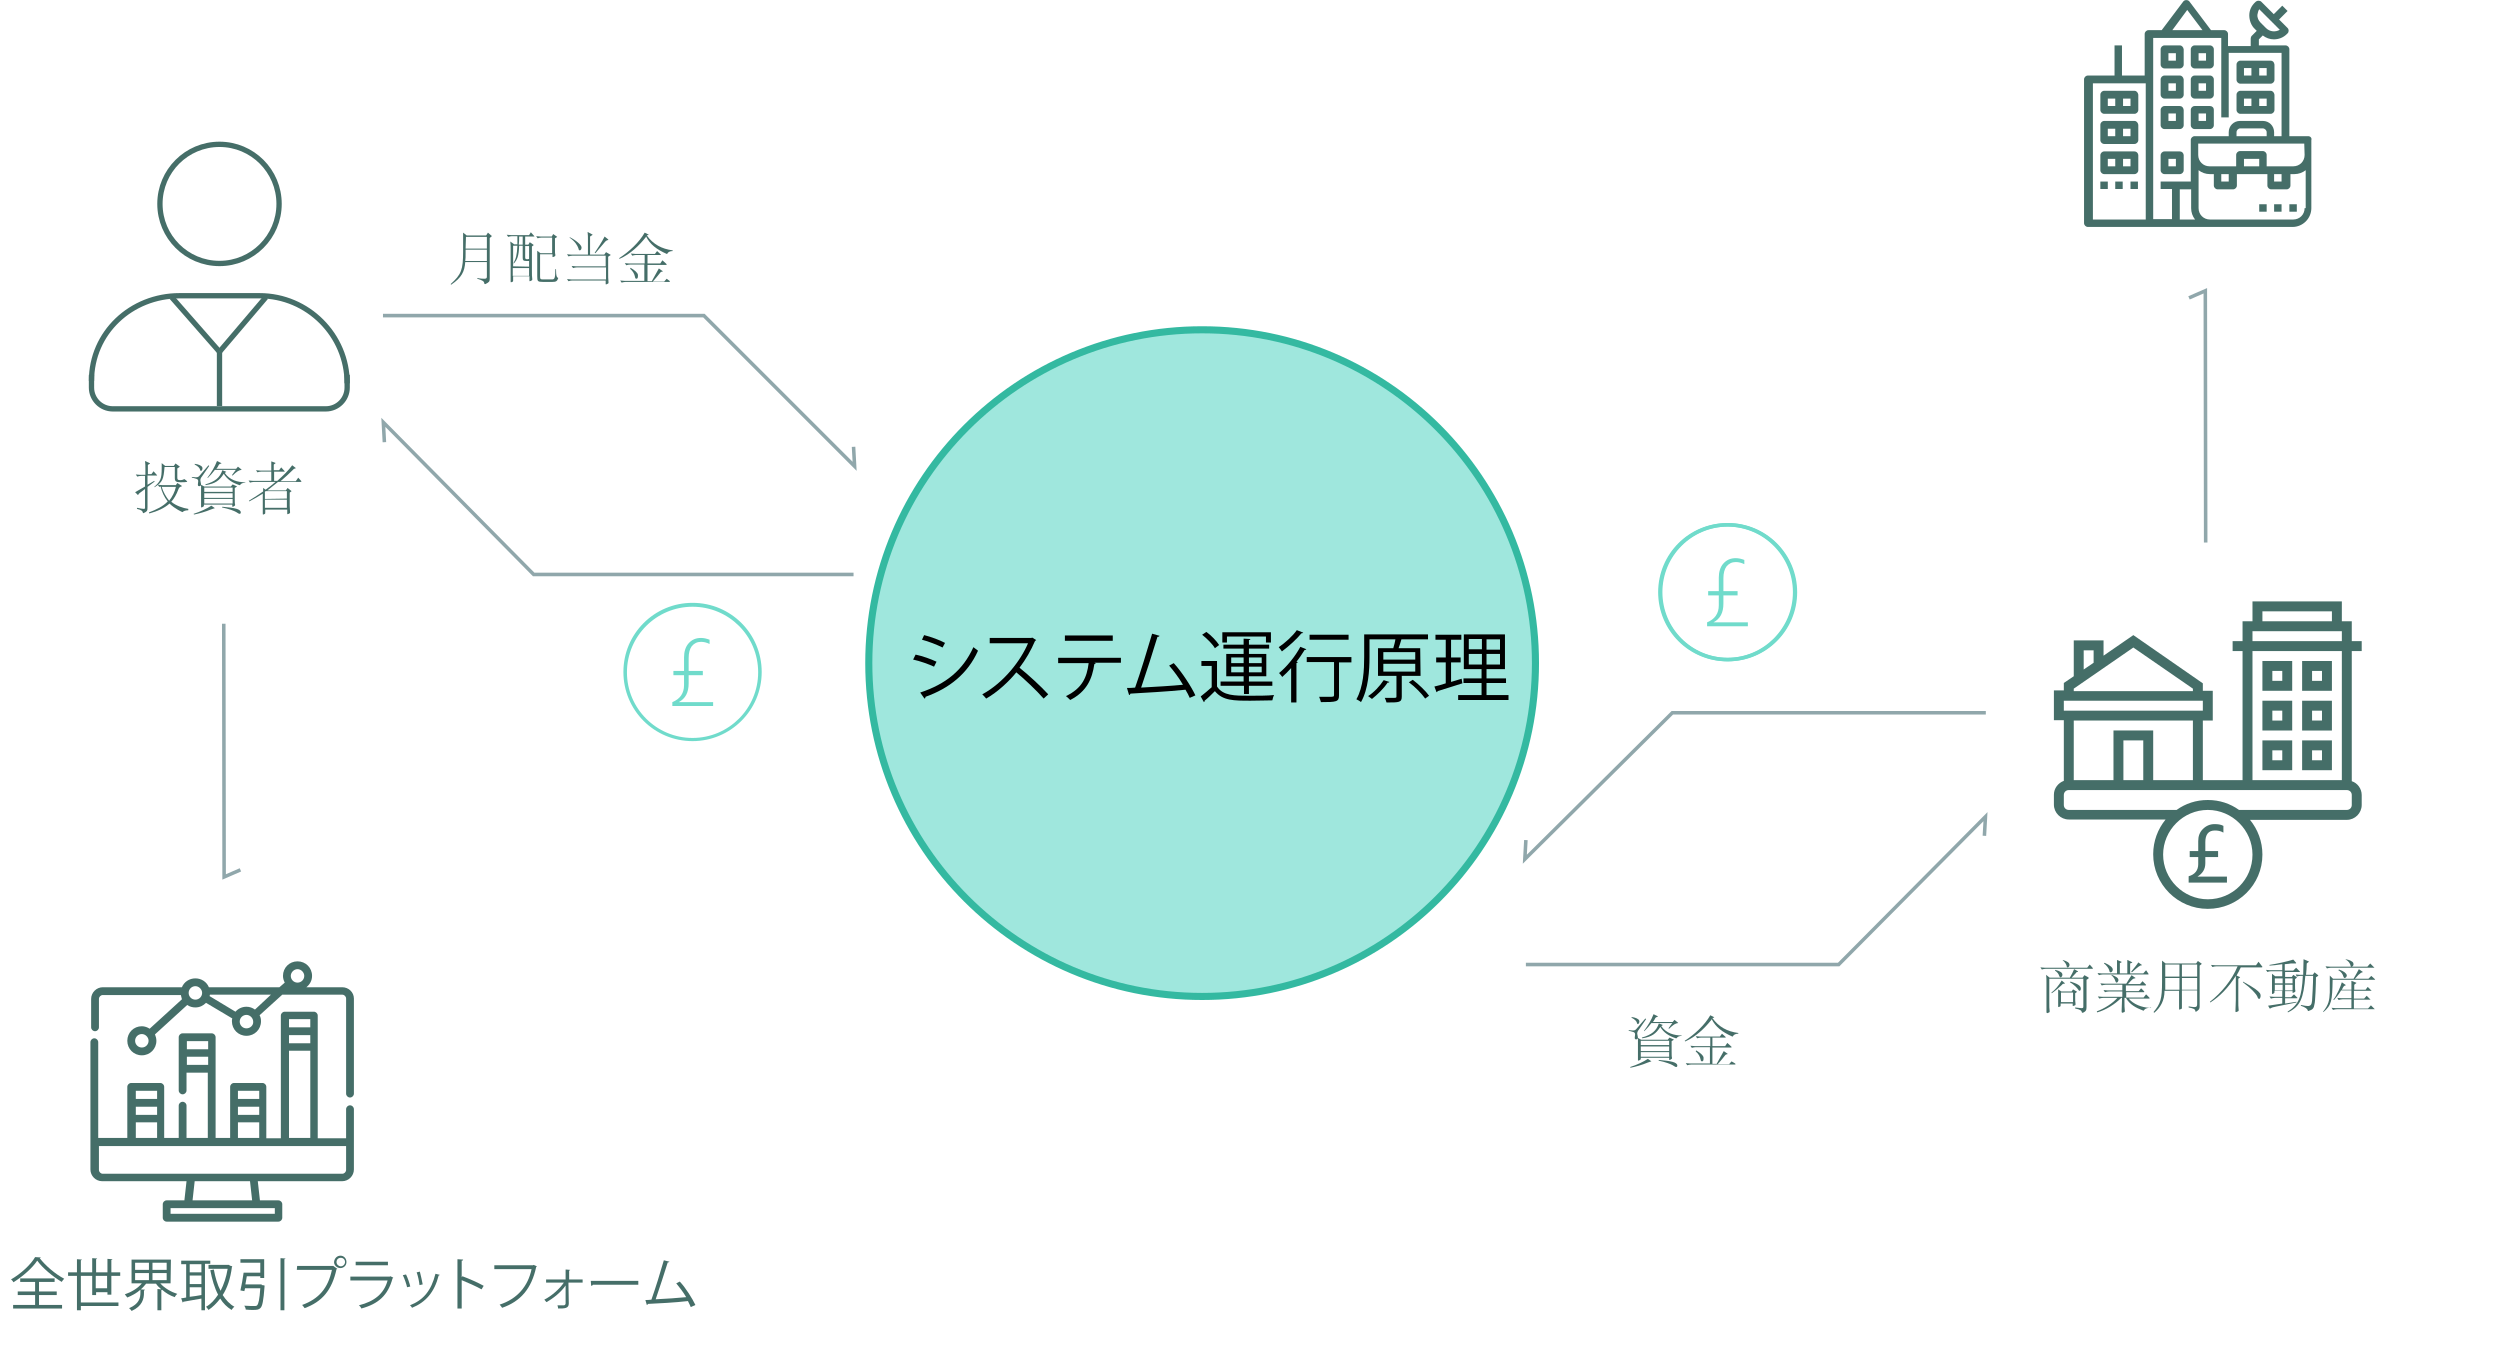 <?xml version="1.0" encoding="utf-8"?>
<!-- Generator: Adobe Illustrator 23.0.0, SVG Export Plug-In . SVG Version: 6.00 Build 0)  -->
<svg version="1.1" id="运作原理" xmlns="http://www.w3.org/2000/svg" xmlns:xlink="http://www.w3.org/1999/xlink" x="0px"
	 y="0px" viewBox="0 0 705 383" style="enable-background:new 0 0 705 383;" xml:space="preserve">
<style type="text/css">
	.st0{fill:none;stroke:#90A7AB;}
	.st1{fill:none;stroke:#70DBCB;}
	.st2{fill:#9FE7DD;stroke:#34B9A1;stroke-width:2;}
	.st3{enable-background:new    ;}
	.st4{fill:#456E68;}
	.st5{fill:none;stroke:#456E68;stroke-width:1.5;stroke-miterlimit:10;}
	.st6{fill:#70DBCB;}
</style>
<path id="形状_1_拷贝_3" class="st0" d="M63.1,175.9l0.1,71.4l4.6-2"/>
<path id="形状_1_拷贝_5" class="st0" d="M622,153l-0.1-71l-4.6,2"/>
<path id="形状_1" class="st0" d="M108,89h90.5l42.5,42.5l-0.3-5.5"/>
<path id="形状_1_拷贝_2" class="st0" d="M240.7,162h-90.2l-42.4-42.9l0.3,5.6"/>
<path id="形状_1_拷贝" class="st0" d="M560,201h-88.4L430,242.3l0.3-5.4"/>
<path id="形状_1_拷贝_4" class="st0" d="M430.3,272h88.2l41.4-41.7l-0.3,5.4"/>
<circle id="椭圆_7-2" class="st1" cx="487.3" cy="167" r="19"/>
<circle id="椭圆_6" class="st2" cx="339" cy="187" r="94"/>
<g class="st3">
	<path class="st4" d="M646.4,186.4H638v8.4h8.4V186.4z M643.6,192h-2.8v-2.8h2.8V192z"/>
	<path class="st4" d="M657.6,186.4h-8.4v8.4h8.4V186.4z M654.8,192H652v-2.8h2.8V192z"/>
	<path class="st4" d="M646.4,197.6H638v8.4h8.4V197.6z M643.6,203.2h-2.8v-2.8h2.8V203.2z"/>
	<path class="st4" d="M657.6,197.6h-8.4v8.4h8.4V197.6z M654.8,203.2H652v-2.8h2.8V203.2z"/>
	<path class="st4" d="M646.4,217.2v-8.4H638v8.4H646.4z M640.8,211.6h2.8v2.8h-2.8V211.6z"/>
	<path class="st4" d="M657.6,208.8h-8.4v8.4h8.4V208.8z M654.8,214.4H652v-2.8h2.8V214.4z"/>
	<path class="st4" d="M666,183.6v-2.8h-2.8v-5.6h-2.8v-5.6h-25.2v5.6h-2.8v5.6h-2.8v2.8h2.8V220h-11.2v-16.8h2.8v-8.4h-2.8v-2.1
		l-19.6-13.6l-8.4,5.8v-4.3h-8.4v10.1l-2.8,1.9v2.1h-2.8v8.4h2.8v17.1c-1.6,0.6-2.8,2.1-2.8,3.9v2.8c0,2.3,1.9,4.2,4.2,4.2h27.3
		c-2.2,2.7-3.5,6.1-3.5,9.8c0,8.5,6.9,15.4,15.4,15.4S638,249.5,638,241c0-3.7-1.3-7.1-3.5-9.8h27.3c2.3,0,4.2-1.9,4.2-4.2v-2.8
		c0-1.8-1.2-3.4-2.8-3.9v-36.7H666z M638,172.4h19.6v2.8H638V172.4z M635.2,178h25.2v2.8h-25.2V178z M587.6,183.4h2.8v3.5l-2.8,1.9
		V183.4z M584.8,194.2l16.8-11.6l16.8,11.6v0.7h-33.6V194.2z M582,197.6h39.2v2.8H582V197.6z M618.4,203.2V220h-11.2v-14H596v14
		h-11.2v-16.8H618.4z M604.4,220h-5.6v-11.2h5.6V220z M622.6,253.6c-6.9,0-12.6-5.7-12.6-12.6c0-6.9,5.7-12.6,12.6-12.6
		s12.6,5.7,12.6,12.6C635.2,248,629.6,253.6,622.6,253.6z M663.2,227c0,0.8-0.6,1.4-1.4,1.4h-30.4c-2.5-1.8-5.5-2.8-8.8-2.8
		s-6.3,1-8.8,2.8h-30.4c-0.8,0-1.4-0.6-1.4-1.4v-2.8c0-0.8,0.6-1.4,1.4-1.4h78.4c0.8,0,1.4,0.6,1.4,1.4V227z M660.4,220h-25.2v-36.4
		h25.2V220z"/>
</g>
<g class="st3">
	<g>
		<g>
			<path class="st4" d="M96.5,278.4H86.4c1-0.8,1.6-1.9,1.6-3.2c0-2.3-1.8-4.1-4.1-4.1s-4.1,1.8-4.1,4.1c0,0.7,0.2,1.3,0.5,1.9
				l-1.5,1.3H58.9c-0.6-1.5-2.1-2.5-3.8-2.5s-3.2,1-3.8,2.5H29c-1.8,0-3.3,1.5-3.3,3.3v8c0,0.6,0.5,1.1,1.1,1.1s1.1-0.5,1.1-1.1v-8
				c0-0.6,0.5-1.1,1.1-1.1h22c0.1,0.4,0.2,0.8,0.3,1.2l-9.1,8.3c-0.6-0.4-1.4-0.7-2.2-0.7c-2.3,0-4.1,1.8-4.1,4.1s1.8,4.1,4.1,4.1
				s4.1-1.8,4.1-4.1c0-0.7-0.2-1.3-0.4-1.8l9.1-8.3c0.7,0.5,1.5,0.7,2.3,0.7c1.2,0,2.2-0.5,3-1.3l7.4,4.4c-0.1,0.3-0.1,0.5-0.1,0.8
				c0,2.3,1.8,4.1,4.1,4.1s4.1-1.8,4.1-4.1c0-0.6-0.1-1.2-0.4-1.7l6.4-5.8h16.9c0.6,0,1.1,0.5,1.1,1.1v26.8c0,0.6,0.5,1.1,1.1,1.1
				s1.1-0.5,1.1-1.1v-26.8C99.8,279.8,98.3,278.4,96.5,278.4z M40,295.4c-1.1,0-1.9-0.9-1.9-1.9c0-1.1,0.9-1.9,1.9-1.9
				s1.9,0.9,1.9,1.9S41.1,295.4,40,295.4z M55.1,281.9c-1.1,0-1.9-0.9-1.9-1.9c0-1.1,0.9-1.9,1.9-1.9S57,279,57,280
				S56.2,281.9,55.1,281.9z M69.5,290c-1.1,0-1.9-0.9-1.9-1.9c0-1.1,0.9-1.9,1.9-1.9s1.9,0.9,1.9,1.9C71.5,289.1,70.6,290,69.5,290z
				 M71.9,284.7c-0.7-0.5-1.5-0.8-2.4-0.8c-1.2,0-2.3,0.5-3.1,1.4l-7.3-4.4c0-0.1,0.1-0.3,0.1-0.4h17.2L71.9,284.7z M83.9,277.1
				c-1.1,0-1.9-0.9-1.9-1.9s0.9-1.9,1.9-1.9s1.9,0.9,1.9,1.9S85,277.1,83.9,277.1z"/>
		</g>
	</g>
	<g>
		<g>
			<path class="st4" d="M99.8,312.8c0-0.6-0.5-1.1-1.1-1.1s-1.1,0.5-1.1,1.1v8.2h-8v-25.7v-4.4v-4.5c0-0.6-0.5-1.1-1.1-1.1h-8.2
				c-0.6,0-1.1,0.5-1.1,1.1v4.5v4.4V321h-4.1v-5.5V311v-4.5c0-0.6-0.5-1.1-1.1-1.1h-8c-0.6,0-1.1,0.5-1.1,1.1v4.5v4.4v5.5h-4.1
				v-19.5V297v-4.5c0-0.6-0.5-1.1-1.1-1.1h-8.2c-0.6,0-1.1,0.5-1.1,1.1v4.5v4.4v6.1c0,0.6,0.5,1.1,1.1,1.1s1.1-0.5,1.1-1.1v-5h6
				v18.4h-6v-9.1c0-0.6-0.5-1.1-1.1-1.1s-1.1,0.5-1.1,1.1v9.1h-4.1v-5.5V311v-4.5c0-0.6-0.5-1.1-1.1-1.1H37c-0.6,0-1.1,0.5-1.1,1.1
				v4.5v4.4v5.5h-8.2v-27c0-0.6-0.5-1.1-1.1-1.1s-1.1,0.5-1.1,1.1v35.9c0,1.8,1.5,3.3,3.3,3.3h23.8l-0.6,5.4h-5
				c-0.6,0-1.1,0.5-1.1,1.1v3.8c0,0.6,0.5,1.1,1.1,1.1h31.5c0.6,0,1.1-0.5,1.1-1.1v-3.8c0-0.6-0.5-1.1-1.1-1.1h-5.2l-0.6-5.4h23.8
				c1.8,0,3.3-1.5,3.3-3.3V322l0,0V312.8L99.8,312.8z M81.5,287.4h6v2.3h-6V287.4z M81.5,291.9h6v2.3h-6V291.9z M81.5,296.3h6v24.6
				h-6V296.3z M67.1,307.6h6v2.3h-6V307.6z M67.1,312.1h6v2.3h-6V312.1z M67.1,316.5h6v4.4h-6V316.5z M52.7,295.9v-2.3h6v2.3H52.7z
				 M52.7,300.3V298h6v2.3H52.7z M38.3,307.6h6v2.3h-6V307.6z M38.3,312.1h6v2.3h-6V312.1z M38.3,316.5h6v4.4h-6V316.5z M77.5,340.7
				v1.6H48.1v-1.6H77.5z M54.3,338.5l0.6-5.4h15.6l0.6,5.4H54.3z M96.5,331H29c-0.6,0-1.1-0.5-1.1-1.1v-6.7h69.7v6.7l0,0
				C97.6,330.5,97.1,331,96.5,331z"/>
		</g>
	</g>
</g>
<g class="st3">
	<g>
		<g>
			<path class="st4" d="M601.9,25.6h-8.5c-0.6,0-1.1,0.5-1.1,1.1V31c0,0.6,0.5,1.1,1.1,1.1h8.5c0.6,0,1.1-0.5,1.1-1.1v-4.3
				C602.9,26.1,602.5,25.6,601.9,25.6z M596.5,29.9h-2.1v-2.1h2.1V29.9z M600.8,29.9h-2.1v-2.1h2.1V29.9z"/>
		</g>
	</g>
	<g>
		<g>
			<path class="st4" d="M601.9,34.1h-8.5c-0.6,0-1.1,0.5-1.1,1.1v4.3c0,0.6,0.5,1.1,1.1,1.1h8.5c0.6,0,1.1-0.5,1.1-1.1v-4.3
				C602.9,34.6,602.5,34.1,601.9,34.1z M596.5,38.4h-2.1v-2.1h2.1V38.4z M600.8,38.4h-2.1v-2.1h2.1V38.4z"/>
		</g>
	</g>
	<g>
		<g>
			<path class="st4" d="M601.9,42.7h-8.5c-0.6,0-1.1,0.5-1.1,1.1V48c0,0.6,0.5,1.1,1.1,1.1h8.5c0.6,0,1.1-0.5,1.1-1.1v-4.3
				C602.9,43.1,602.5,42.7,601.9,42.7z M596.5,46.9h-2.1v-2.1h2.1V46.9z M600.8,46.9h-2.1v-2.1h2.1V46.9z"/>
		</g>
	</g>
	<g>
		<g>
			<path class="st4" d="M640.3,25.6h-8.5c-0.6,0-1.1,0.5-1.1,1.1V31c0,0.6,0.5,1.1,1.1,1.1h8.5c0.6,0,1.1-0.5,1.1-1.1v-4.3
				C641.3,26.1,640.9,25.6,640.3,25.6z M634.9,29.9h-2.1v-2.1h2.1V29.9z M639.2,29.9h-2.1v-2.1h2.1V29.9z"/>
		</g>
	</g>
	<g>
		<g>
			<path class="st4" d="M640.3,17.1h-8.5c-0.6,0-1.1,0.5-1.1,1.1v4.3c0,0.6,0.5,1.1,1.1,1.1h8.5c0.6,0,1.1-0.5,1.1-1.1v-4.3
				C641.3,17.5,640.9,17.1,640.3,17.1z M634.9,21.3h-2.1v-2.1h2.1V21.3z M639.2,21.3h-2.1v-2.1h2.1V21.3z"/>
		</g>
	</g>
	<g>
		<g>
			<path class="st4" d="M614.7,29.9h-4.3c-0.6,0-1.1,0.5-1.1,1.1v4.3c0,0.6,0.5,1.1,1.1,1.1h4.3c0.6,0,1.1-0.5,1.1-1.1V31
				C615.7,30.3,615.3,29.9,614.7,29.9z M613.6,34.1h-2.1V32h2.1V34.1z"/>
		</g>
	</g>
	<g>
		<g>
			<path class="st4" d="M623.2,29.9h-4.3c-0.6,0-1.1,0.5-1.1,1.1v4.3c0,0.6,0.5,1.1,1.1,1.1h4.3c0.6,0,1.1-0.5,1.1-1.1V31
				C624.3,30.3,623.8,29.9,623.2,29.9z M622.1,34.1H620V32h2.1V34.1z"/>
		</g>
	</g>
	<g>
		<g>
			<path class="st4" d="M614.7,21.3h-4.3c-0.6,0-1.1,0.5-1.1,1.1v4.3c0,0.6,0.5,1.1,1.1,1.1h4.3c0.6,0,1.1-0.5,1.1-1.1v-4.3
				C615.7,21.8,615.3,21.3,614.7,21.3z M613.6,25.6h-2.1v-2.1h2.1V25.6z"/>
		</g>
	</g>
	<g>
		<g>
			<path class="st4" d="M623.2,21.3h-4.3c-0.6,0-1.1,0.5-1.1,1.1v4.3c0,0.6,0.5,1.1,1.1,1.1h4.3c0.6,0,1.1-0.5,1.1-1.1v-4.3
				C624.3,21.8,623.8,21.3,623.2,21.3z M622.1,25.6H620v-2.1h2.1V25.6z"/>
		</g>
	</g>
	<g>
		<g>
			<path class="st4" d="M614.7,12.8h-4.3c-0.6,0-1.1,0.5-1.1,1.1v4.3c0,0.6,0.5,1.1,1.1,1.1h4.3c0.6,0,1.1-0.5,1.1-1.1v-4.3
				C615.7,13.3,615.3,12.8,614.7,12.8z M613.6,17.1h-2.1V15h2.1V17.1z"/>
		</g>
	</g>
	<g>
		<g>
			<path class="st4" d="M623.2,12.8h-4.3c-0.6,0-1.1,0.5-1.1,1.1v4.3c0,0.6,0.5,1.1,1.1,1.1h4.3c0.6,0,1.1-0.5,1.1-1.1v-4.3
				C624.3,13.3,623.8,12.8,623.2,12.8z M622.1,17.1H620V15h2.1V17.1z"/>
		</g>
	</g>
	<g>
		<g>
			<path class="st4" d="M614.7,42.7h-4.3c-0.6,0-1.1,0.5-1.1,1.1V48c0,0.6,0.5,1.1,1.1,1.1h4.3c0.6,0,1.1-0.5,1.1-1.1v-4.3
				C615.7,43.1,615.3,42.7,614.7,42.7z M613.6,46.9h-2.1v-2.1h2.1V46.9z"/>
		</g>
	</g>
	<g>
		<g>
			<rect x="592.3" y="51.2" class="st4" width="2.1" height="2.1"/>
		</g>
	</g>
	<g>
		<g>
			<rect x="596.5" y="51.2" class="st4" width="2.1" height="2.1"/>
		</g>
	</g>
	<g>
		<g>
			<rect x="600.8" y="51.2" class="st4" width="2.1" height="2.1"/>
		</g>
	</g>
	<g>
		<g>
			<path class="st4" d="M650.9,38.4h-5.3V13.9c0-0.6-0.5-1.1-1.1-1.1H637v-1.7l1.1-1.1c0.9,0.7,2,1.1,3.1,1.1c1.4,0,2.7-0.5,3.7-1.5
				l0.2-0.2c0.4-0.4,0.4-1.1,0-1.5l-2.4-2.4l2.4-2.4l-1.5-1.5L641.2,4l-3.5-3.5c-0.2-0.2-0.5-0.3-0.8-0.3c-0.4,0-0.7,0.2-0.9,0.4
				c-1.1,1-1.7,2.3-1.7,3.7s0.5,2.9,1.6,3.9l0.5,0.5l-1.4,1.4c-0.2,0.2-0.3,0.5-0.3,0.8V13h-6.4V9.6c0-0.6-0.5-1.1-1.1-1.1h-3.7
				l-6.1-8.1c-0.4-0.5-1.3-0.5-1.7,0l-6.1,8.1h-3.7c-0.6,0-1.1,0.5-1.1,1.1v11.7h-6.4v-8.5h-2.1v8.5h-7.5c-0.6,0-1.1,0.5-1.1,1.1
				v40.5c0,0.6,0.5,1.1,1.1,1.1h17.1h7.5h8.5h1.1h6.4h17.1c2.9,0,5.3-2.4,5.3-5.3V39.5C652,38.9,651.5,38.4,650.9,38.4z M605.1,61.9
				h-14.9V23.5h14.9V61.9z M637.1,2.6l5.8,5.8c-1.2,0.7-2.8,0.6-3.9-0.5l-1.5-1.5c-0.6-0.6-1-1.4-0.9-2.3
				C636.7,3.6,636.8,3.1,637.1,2.6z M616.8,2.8l4.3,5.7h-8.5L616.8,2.8z M612.5,53.3v8.5h-5.3V22.4V10.7h19.2v3.2v19.2h2.1V14.9
				h14.9v23.5h-2.1v-1.1c0-1.8-1.4-3.2-3.2-3.2h-6.4c-1.8,0-3.2,1.4-3.2,3.2v1.1h-9.6c-0.6,0-1.1,0.5-1.1,1.1v11.7h-8.5v2.1H612.5z
				 M639.2,37.3v1.1h-8.5v-1.1c0-0.6,0.5-1.1,1.1-1.1h6.4C638.7,36.3,639.2,36.7,639.2,37.3z M614.7,61.9v-8.5h3.2v5.3
				c0,1.2,0.4,2.3,1.1,3.2H614.7z M649.9,58.7c0,1.8-1.4,3.2-3.2,3.2h-17.1h-6.4c-1.8,0-3.2-1.4-3.2-3.2V48c0.9,0.7,2,1.1,3.2,1.1
				h1.1v3.2c0,0.6,0.5,1.1,1.1,1.1h4.3c0.6,0,1.1-0.5,1.1-1.1v-3.2h1.1h6.4h1.1v3.2c0,0.6,0.5,1.1,1.1,1.1h4.3
				c0.6,0,1.1-0.5,1.1-1.1v-3.2h1.1c1.2,0,2.3-0.4,3.2-1.1v10.7H649.9z M626.4,51.2v-2.1h2.1v2.1H626.4z M632.8,46.9v-2.1h4.3v2.1
				H632.8z M641.3,51.2v-2.1h2.1v2.1H641.3z M649.9,43.7c0,1.8-1.4,3.2-3.2,3.2h-2.1h-4.3h-1.1v-3.2c0-0.6-0.5-1.1-1.1-1.1h-6.4
				c-0.6,0-1.1,0.5-1.1,1.1v3.2h-1.1h-4.3h-2.1c-1.8,0-3.2-1.4-3.2-3.2v-3.2h29.9L649.9,43.7L649.9,43.7z"/>
		</g>
	</g>
	<g>
		<g>
			<rect x="645.6" y="57.6" class="st4" width="2.1" height="2.1"/>
		</g>
	</g>
	<g>
		<g>
			<rect x="641.3" y="57.6" class="st4" width="2.1" height="2.1"/>
		</g>
	</g>
	<g>
		<g>
			<rect x="637.1" y="57.6" class="st4" width="2.1" height="2.1"/>
		</g>
	</g>
</g>
<g>
	<circle class="st5" cx="61.9" cy="57.5" r="16.8"/>
	<line class="st5" x1="48.4" y1="83.8" x2="61.9" y2="99.2"/>
	<line class="st5" x1="75" y1="83.8" x2="61.9" y2="99.2"/>
	<line class="st5" x1="61.9" y1="114.5" x2="61.9" y2="99.2"/>
	<path class="st5" d="M97.9,105.7v3.6c0,3.3-2.7,6-6,6H31.8c-3.3,0-6-2.7-6-6v-3.6"/>
	<path class="st5" d="M31.8,99.7"/>
	<path class="st5" d="M25.8,107.4c0-13.6,11.2-24,24.8-24h22.6c13.6,0,24.7,11.1,24.7,24.7l0,0"/>
</g>
<g id="椭圆_7_1_">
	<path class="st6" d="M487.1,186.5c-10.8,0-19.5-8.7-19.5-19.5s8.7-19.5,19.5-19.5s19.5,8.7,19.5,19.5S497.9,186.5,487.1,186.5z
		 M487.1,148.5c-10.2,0-18.5,8.3-18.5,18.5s8.3,18.5,18.5,18.5s18.5-8.3,18.5-18.5S497.3,148.5,487.1,148.5z"/>
</g>
<g>
	<g>
		<path class="st6" d="M481.4,176.6v-1.1c2.2-0.9,3.3-2.5,3.3-4.8v-2.8h-3v-1.2h3v-3.8c0-1.6,0.4-3,1.3-4s2-1.5,3.5-1.5
			c0.8,0,1.6,0.2,2.4,0.5v1.2c-0.8-0.4-1.6-0.6-2.4-0.6c-1.1,0-1.9,0.4-2.6,1.2c-0.6,0.8-0.9,1.9-0.9,3.4v3.6h4v1.2h-4v2.3
			c0,2.6-0.9,4.3-2.8,5.3h9.7v1.1L481.4,176.6L481.4,176.6z"/>
	</g>
</g>
<g id="椭圆_7-2_1_">
	<path class="st6" d="M195.3,209c-10.8,0-19.5-8.7-19.5-19.5s8.7-19.5,19.5-19.5s19.5,8.7,19.5,19.5S206,209,195.3,209z
		 M195.3,171.1c-10.2,0-18.5,8.3-18.5,18.5s8.3,18.5,18.5,18.5s18.5-8.3,18.5-18.5C213.8,179.3,205.5,171.1,195.3,171.1z"/>
</g>
<g>
	<g>
		<g>
			<path class="st6" d="M189.6,199.1V198c2.2-0.9,3.3-2.5,3.3-4.8v-2.8h-3v-1.2h3v-3.8c0-1.6,0.4-3,1.3-4c0.9-1,2-1.5,3.5-1.5
				c0.8,0,1.6,0.2,2.4,0.5v1.2c-0.8-0.4-1.6-0.6-2.4-0.6c-1.1,0-1.9,0.4-2.6,1.2c-0.6,0.8-0.9,1.9-0.9,3.4v3.6h4v1.2h-4v2.3
				c0,2.6-0.9,4.3-2.8,5.3h9.7v1.1L189.6,199.1L189.6,199.1z"/>
		</g>
	</g>
</g>
<g>
	<path class="st4" d="M617.2,248.8v-1.7c1.8-0.5,2.7-1.7,2.7-3.4v-2h-2.4V240h2.4v-2.8c0-1.4,0.4-2.5,1.3-3.4c0.9-0.9,2-1.4,3.3-1.4
		c0.9,0,1.8,0.1,2.5,0.5v1.9c-0.8-0.5-1.7-0.6-2.4-0.6c-1.8,0-2.7,1.1-2.7,3.3v2.5h3.6v1.7h-3.6v1.7c0,1.8-0.8,2.9-2.2,3.8h8.3v1.7
		h-10.8V248.8z"/>
</g>
<g class="st3">
	<path d="M258.2,184.6c2,0.4,4.4,1.3,5.9,2l-0.7,1.4c-1.5-0.7-4-1.6-5.9-2L258.2,184.6z M259.5,195.3c7.2-2.4,12-6.2,15-12.8
		c0.3,0.3,1,0.7,1.3,1c-2.9,6.5-8.1,10.6-14.8,13c0,0.2-0.1,0.5-0.3,0.5L259.5,195.3z M260.6,179.1c2,0.5,4.4,1.4,5.9,2.2l-0.7,1.3
		c-1.6-0.8-3.9-1.7-5.8-2.2L260.6,179.1z"/>
	<path d="M292.2,180.5c0,0.1-0.2,0.2-0.3,0.2c-1.2,2.8-2.6,5.2-4.4,7.6c2.4,1.9,6,5.2,8.1,7.5l-1.3,1.2c-1.9-2.2-5.5-5.6-7.7-7.4
		c-1.9,2.4-5.3,5.6-8.5,7.4c-0.2-0.3-0.8-0.9-1.1-1.2c6.1-3.3,10.9-9.6,12.9-14.4h-10.8v-1.5h11.7l0.3-0.1L292.2,180.5z"/>
	<path d="M316,186.9h-7.4l0.4,0.1c0,0.1-0.2,0.2-0.4,0.3c-0.6,4.1-2.1,7.7-6.8,10.1c-0.3-0.3-0.8-0.8-1.2-1.1
		c4.6-2.2,5.9-5.3,6.4-9.3h-8.6v-1.5h17.7v1.4H316z M313.8,180.7h-13.5v-1.5h13.5V180.7z"/>
	<path d="M335.5,196.8c-0.3-0.7-0.7-1.5-1.2-2.3c-4.6,0.5-12.1,0.9-15.5,1.1c-0.1,0.2-0.2,0.4-0.4,0.4l-0.6-2c0.7,0,1.5,0,2.3-0.1
		c1.5-4.2,3.5-10.8,4.8-15.2l2.1,0.6c-0.1,0.2-0.3,0.3-0.6,0.3c-1.2,4-3.1,9.9-4.6,14.3c3.7-0.2,8.9-0.5,11.8-0.8
		c-1.1-1.9-2.6-3.9-3.9-5.4l1.3-0.7c2.3,2.5,5,6.7,6.1,9.1L335.5,196.8z"/>
	<path d="M343.2,186.4v7.2c1.7,2.6,4.9,2.6,9.1,2.6c2.4,0,5.2,0,7-0.2c-0.2,0.3-0.4,1-0.5,1.5c-1.5,0-3.9,0.1-6.1,0.1
		c-4.8,0-7.9,0-10.1-2.7c-1,1-2,2-2.9,2.7c0,0.2,0,0.3-0.2,0.4l-0.9-1.6c0.9-0.7,2.1-1.7,3.1-2.6v-6h-2.9v-1.4H343.2z M340.2,178.2
		c1.4,1,2.9,2.6,3.6,3.7l-1.2,0.9c-0.6-1.1-2.2-2.7-3.6-3.8L340.2,178.2z M350.8,195.7v-2.3h-6.6v-1.2h6.5v-1.5h-4.9v-6.3h4.9v-1.5
		H345v-1.1h5.7v-1.7l1.9,0.1c0,0.2-0.2,0.3-0.4,0.3v1.3h5.7v1.1h-5.7v1.5h4.9v6.3h-4.9v1.5h6.6v1.2h-6.6v2.3L350.8,195.7
		L350.8,195.7z M346,179.5v1.7h-1.3v-2.9h13.7v2.9H357v-1.7H346z M347.2,185.4v1.6h3.5v-1.6H347.2z M347.2,189.6h3.5V188h-3.5V189.6
		z M355.8,185.4h-3.6v1.6h3.6V185.4z M355.8,189.6V188h-3.6v1.6H355.8z"/>
	<path d="M367.5,178.4c0,0.1-0.2,0.2-0.5,0.2c-1.3,1.6-3.6,3.7-5.5,5.1c-0.2-0.3-0.6-0.9-0.9-1.2c1.8-1.2,4-3.2,5.1-4.8L367.5,178.4
		z M364.1,198.1v-9.7c-0.8,0.9-1.7,1.8-2.5,2.5c-0.2-0.3-0.7-0.9-0.9-1.1c2.1-1.7,4.5-4.6,6-7.4l1.7,0.7c-0.1,0.1-0.2,0.2-0.5,0.2
		c-0.7,1.1-1.4,2.2-2.3,3.3l0.4,0.1c0,0.1-0.2,0.2-0.4,0.3v11.1L364.1,198.1L364.1,198.1z M381.1,185.4v1.4h-3.5v9.3
		c0,1.8-0.7,1.9-5.1,1.9c-0.1-0.4-0.3-1-0.5-1.5c1,0,1.9,0,2.6,0c1.4,0,1.6,0,1.6-0.5v-9.3h-7.7v-1.4h12.6V185.4z M380.3,179v1.4
		h-11V179H380.3z"/>
	<path d="M400.6,190.6h-5.3v5.8c0,1.7-0.7,1.7-4.3,1.7c-0.1-0.4-0.3-0.9-0.5-1.3c0.8,0,1.5,0,2.1,0c1.1,0,1.2,0,1.2-0.4v-5.8h-5.2
		v-7.8h4.3c0.2-0.7,0.5-1.7,0.6-2.5h-7.3v5c0,3.7-0.3,9-2.4,12.7c-0.3-0.3-0.9-0.6-1.3-0.8c2-3.5,2.2-8.4,2.2-11.9v-6.4h18v1.4h-7.5
		c-0.2,0.7-0.5,1.7-0.8,2.5h6.1L400.6,190.6L400.6,190.6z M391.8,192.3c-0.1,0.2-0.2,0.2-0.5,0.2c-1.1,1.7-2.9,3.4-4.4,4.6
		c-0.3-0.2-0.8-0.6-1.1-0.8c1.6-1,3.3-2.8,4.4-4.5L391.8,192.3z M390.1,183.9v2.1h9v-2.1H390.1z M390.1,187.2v2.2h9v-2.2H390.1z
		 M401.9,197c-0.9-1.3-2.8-3.3-4.6-4.6l1.1-0.7c1.7,1.3,3.7,3.2,4.6,4.5L401.9,197z"/>
	<path d="M409.2,186.8v5.5l3-0.9c0,0.1,0,0.3,0.2,1.3c-2.6,0.8-5.3,1.7-7,2.2c0,0.2-0.2,0.3-0.3,0.3l-0.6-1.6c0.9-0.2,2-0.5,3.2-0.9
		v-5.9H405v-1.4h2.7v-5h-2.9V179h7.3v1.4h-2.9v5h2.7v1.4L409.2,186.8L409.2,186.8z M419.2,196h6.2v1.4h-14.2V196h6.6v-3.4h-5.1v-1.3
		h5.1v-2.6h-5v-9.8h11.6v9.8h-5.2v2.6h5.5v1.3h-5.5V196z M414.2,180.2v2.9h3.7v-2.9H414.2z M414.2,187.4h3.7v-3h-3.7V187.4z
		 M423,183.2v-2.9h-3.8v2.9H423z M423,187.4v-3h-3.8v3H423z"/>
</g>
<g class="st3">
	<path class="st4" d="M11.5,354.6c0,0.1-0.2,0.2-0.3,0.2c1.6,2.1,4.4,4.5,6.9,5.8c-0.3,0.3-0.5,0.6-0.7,0.9c-2.5-1.5-5.4-3.9-6.9-6
		c-1.3,2-4,4.4-6.7,6.1c-0.1-0.2-0.4-0.6-0.7-0.8c2.8-1.6,5.6-4.2,6.8-6.3L11.5,354.6z M11,365.2v2.8h6.5v1H3.7v-1h6.2v-2.8H5v-1
		h4.9v-2.7H5.7v-1h9.7v1H11v2.7h5v1H11z"/>
	<path class="st4" d="M31.4,365.1h-1.1v-0.7h-3.2v0.8H26v-5.4h-3.2v7.5h10.6v1H22.8v1.2h-1.1v-9.7h-2.5v-1h2.5v-3.7l1.4,0.1
		c0,0.1-0.1,0.2-0.3,0.2v3.4H26v-4l1.4,0.1c0,0.1-0.1,0.2-0.3,0.2v3.7h3.2V355l1.4,0.1c0,0.1-0.1,0.2-0.3,0.2v3.5h2.5v1h-2.5V365.1z
		 M27,363.3h3.2v-3.5H27V363.3z"/>
	<path class="st4" d="M48.1,361.9h-2.9c1.1,1.3,3,2.4,4.8,3c-0.3,0.2-0.6,0.6-0.7,0.9c-1.3-0.4-2.6-1.2-3.6-2.1c0,0-0.1,0.1-0.2,0.1
		v5.7h-1.1v-6l1.1,0.1c-0.6-0.5-1.1-1-1.5-1.6h-2.8c-0.4,0.5-0.9,1.1-1.5,1.6l1.2,0.1c0,0.1-0.1,0.2-0.3,0.2v0.7
		c0,1.6-0.4,3.7-3.5,5.1c-0.1-0.3-0.5-0.6-0.7-0.8c2.9-1.2,3.2-3,3.2-4.4v-0.8c-1.1,1-2.5,1.7-3.7,2.2c-0.2-0.3-0.5-0.6-0.7-0.9
		c1.8-0.6,3.7-1.7,4.8-3.1h-2.9v-6.7h11.1L48.1,361.9L48.1,361.9z M38.1,356.1v2H42v-2H38.1z M38.1,359v2H42v-2H38.1z M47,358.1v-2
		h-4v2H47z M47,361v-2h-4v2H47z"/>
	<path class="st4" d="M59.3,356.4h-1.5v13.1h-1v-3.3c-1.9,0.3-3.8,0.7-5.1,0.9c0,0.1-0.1,0.2-0.2,0.2l-0.4-1.2
		c0.4,0,0.9-0.1,1.4-0.2v-9.4h-1.4v-1h8.2V356.4z M56.8,358.8v-2.3h-3.3v2.3H56.8z M56.8,362.1v-2.4h-3.3v2.4H56.8z M53.5,363.1v2.6
		c1-0.1,2.2-0.3,3.3-0.5V363h-3.3V363.1z M64.8,356.9l0.7,0.2c0,0.1-0.1,0.2-0.1,0.2c-0.4,3.2-1.3,5.9-2.6,7.9
		c0.9,1.4,2,2.6,3.3,3.3c-0.3,0.2-0.6,0.6-0.8,0.9c-1.3-0.8-2.4-1.9-3.2-3.2c-1,1.3-2.1,2.4-3.3,3.2c-0.2-0.3-0.5-0.7-0.7-0.9
		c1.3-0.7,2.4-1.9,3.4-3.4c-1-1.9-1.7-4.3-2.2-6.9l1-0.2c0.4,2.2,1,4.3,1.9,6c0.9-1.7,1.6-3.8,2-6.2h-5.4v-1.1h5.8L64.8,356.9z"/>
	<path class="st4" d="M73.8,362.4h0.2l0.6,0.1c0,0.1,0,0.2,0,0.3c-0.3,4-0.6,5.6-1.2,6.1c-0.4,0.4-0.9,0.5-2,0.5
		c-0.6,0-1.3,0-2.1-0.1c0-0.3-0.2-0.8-0.4-1.1c1.2,0.1,2.4,0.1,2.8,0.1s0.6,0,0.8-0.2c0.4-0.4,0.7-1.7,0.9-4.8h-4.3
		c-0.1,0.3-0.1,0.6-0.2,0.8l-1.1-0.2c0.3-1.3,0.7-3.4,0.9-5h4.7v-2.8h-5.6v-1h6.7v5.3h-1.1v-0.5h-3.8c-0.1,0.8-0.3,1.6-0.4,2.3h4.6
		V362.4z M79.1,354.8l1.4,0.1c0,0.1-0.1,0.2-0.3,0.2v14.4h-1.1V354.8z"/>
	<path class="st4" d="M83.8,357h10.1H94l1.1,0.8c0,0.1-0.1,0.1-0.2,0.1c-1.3,6-4.1,9.2-9,11c-0.2-0.3-0.5-0.7-0.7-0.9
		c4.7-1.7,7.3-4.7,8.4-9.9h-9.9L83.8,357L83.8,357z M96,354.1c1,0,1.7,0.8,1.7,1.8s-0.8,1.7-1.7,1.7c-1,0-1.8-0.8-1.8-1.7
		C94.3,354.9,95,354.1,96,354.1z M97.3,355.9c0-0.7-0.5-1.2-1.2-1.2s-1.2,0.5-1.2,1.2s0.6,1.2,1.2,1.2
		C96.8,357.1,97.3,356.5,97.3,355.9z"/>
	<path class="st4" d="M110.9,360.3c0,0.1-0.1,0.1-0.2,0.2c-1.3,4.8-4,7.2-8.8,8.5c-0.1-0.3-0.4-0.7-0.7-0.9c4.4-1.1,7.1-3.3,8.1-7
		H98.8V360h11.1l0.2-0.1L110.9,360.3z M109.4,356.8h-9.1v-1h9.1V356.8z"/>
	<path class="st4" d="M114.5,359.4c0.5,1,1,2.5,1.2,3.4l-0.9,0.2c-0.2-0.9-0.7-2.4-1.2-3.4L114.5,359.4z M124,359.5
		c0,0.1-0.2,0.2-0.3,0.2c-1.2,4.7-3.6,7.5-7.5,9.1c-0.1-0.2-0.4-0.6-0.6-0.7c3.8-1.5,6-4.1,7.2-8.9L124,359.5z M118.4,358.6
		c0.3,1.1,0.6,2.6,0.8,3.6l-0.9,0.2c-0.1-1-0.4-2.5-0.8-3.6L118.4,358.6z"/>
	<path class="st4" d="M135.8,363.6c-1.6-0.9-3.9-1.9-5.6-2.6v8h-1.2v-13.9l1.6,0.1c0,0.2-0.1,0.3-0.4,0.3v4.7l0.2-0.3
		c1.9,0.7,4.4,1.8,6,2.7L135.8,363.6z"/>
	<path class="st4" d="M151.4,357.1c0,0.1-0.1,0.1-0.2,0.2c-1.3,6.1-4.4,9.7-9.6,11.5c-0.2-0.3-0.5-0.7-0.7-0.9c5-1.6,8-5.2,9-10
		h-10.5v-1.1h10.9l0.2-0.1L151.4,357.1z"/>
	<path class="st4" d="M164.1,361.7h-3.8l0.1,5.9c0,1.4-1.2,1.4-3,1.4c0-0.2-0.1-0.6-0.2-0.9c0.8,0,1.5,0,1.8,0s0.5-0.3,0.5-0.5v-5.1
		c-1.2,1.8-3.4,3.6-5.4,4.7c-0.2-0.2-0.4-0.5-0.6-0.7c2-1,4.3-3,5.5-4.8h-5v-0.9h5.5V358l1.3,0.1c0,0.1-0.1,0.2-0.3,0.2v2.5h3.8v0.9
		H164.1z"/>
	<path class="st4" d="M166.6,361.2h13.4v1.1h-12.8c-0.1,0.2-0.3,0.3-0.5,0.3L166.6,361.2z"/>
	<path class="st4" d="M194.8,368.6c-0.2-0.5-0.5-1.1-0.8-1.7c-3.3,0.4-8.8,0.7-11.3,0.8c0,0.2-0.2,0.3-0.3,0.3l-0.4-1.4
		c0.5,0,1.1,0,1.7-0.1c1.1-3.1,2.6-7.9,3.5-11.1l1.6,0.4c-0.1,0.1-0.2,0.2-0.5,0.2c-0.9,2.9-2.3,7.2-3.4,10.4
		c2.7-0.1,6.5-0.4,8.6-0.6c-0.8-1.4-1.9-2.8-2.8-3.9l1-0.5c1.7,1.8,3.6,4.9,4.4,6.6L194.8,368.6z"/>
</g>
<g class="st3">
	<path class="st4" d="M44.2,133.9c0.1,0.1,0.1,0.1,0.1,0.2c0,0-0.1,0-0.2,0h-2.5v2.6l1.9-1.1l0.1,0.2l-2,1.5v5.7
		c0,1.1-0.1,1.2-1.1,1.7h-0.1c0,0-0.1,0-0.1-0.1c-0.1-0.5-0.4-0.8-1.7-1.1l0.1-0.3c0.9,0.2,1.5,0.3,1.8,0.3c0.4,0,0.4-0.1,0.4-0.4
		v-5.2c-1.6,1.2-1.8,1.3-1.9,1.6c0,0.1-0.1,0.1-0.1,0.1s-0.1,0-0.1-0.1l-0.7-0.7l2.8-1.6v-3h-1.1c-0.3,0-0.8,0.1-1.1,0.2l-0.4-0.6
		c0.4,0,0.8,0.1,1.2,0.1H41v-1.6c0-0.7,0-1.7-0.1-2.3l1.3,0.6c0.1,0,0.1,0.1,0.1,0.1s0,0.1-0.1,0.1l-0.5,0.3v2.6h1l0.6-0.8
		L44.2,133.9z M53.1,143.9c-0.8,0-1.3,0.2-1.6,0.5c0,0,0,0-0.1,0c0,0-2.1-0.9-3.6-2.4c-1.4,1.3-3.5,2.2-5.7,2.8l-0.1-0.3
		c2.1-0.8,4-1.7,5.3-3.1c-1-1.2-1.7-2.8-2-4.2c-0.1,0-0.3,0.1-0.4,0.1l-0.4-0.6c0.4,0,0.8,0.1,1.2,0.1h3.9l0.4-0.6l1.1,0.7
		c0.1,0.1,0.2,0.1,0.2,0.2c0,0-0.1,0.1-0.2,0.1c-0.4,0.1-0.6,0.3-0.8,0.8c-0.5,1.4-1.2,2.6-2,3.5c1.3,1.1,3.3,1.8,4.8,2
		C53.1,143.5,53.1,143.9,53.1,143.9z M50,134.6c0,0.6,0.1,0.8,0.8,0.8c0.5,0,0.8-0.1,1.2-0.3c0.3,0.2,0.8,0.6,0.8,0.7
		c0,0.2-1.4,0.2-1.9,0.2c-1.3,0-1.6-0.3-1.6-1.2v-3.1h-2.9c-0.3,3.5-0.5,4.2-2.8,5.7l-0.1-0.1c1.8-1.6,2.1-2.3,2.1-5.3
		c0-0.4,0-0.9,0-1.4l1,0.8H49l0.5-0.7l1.1,0.8c0.1,0,0.1,0.1,0.1,0.1s0,0-0.1,0.1l-0.6,0.4V134.6z M45.6,137.3
		c0.4,1.4,1.2,2.8,2.1,3.9c0.9-1.1,1.6-2.5,1.9-3.9H45.6z"/>
	<path class="st4" d="M59,131.4l-2,2.9c-0.4,0.5-0.5,0.8-0.5,1.2c0,0.2,0.2,0.9,0.2,1.1c0,0.4-0.2,0.5-0.5,0.5s-0.4-0.1-0.4-0.5
		c0-0.1,0.1-0.7,0.1-0.9c0-0.4-0.2-0.6-0.6-0.7c-0.5-0.2-0.8-0.2-1.2-0.3v-0.2c0.4,0,0.8,0.1,1.1,0.1c0.6,0,0.8-0.1,1.2-0.6l2.4-2.8
		L59,131.4z M60.6,143.3C60.6,143.3,60.6,143.4,60.6,143.3C60.6,143.4,60.6,143.4,60.6,143.3c-0.2,0.1-0.8,0.2-1.2,0.4
		c-1.1,0.5-3.5,1.2-4.7,1.4l-0.1-0.2c1.9-0.6,3.8-1.5,5-2.3L60.6,143.3z M54.9,130.8c1,0.1,1.9,0.5,2.1,0.9c0.1,0.1,0.1,0.3,0.1,0.4
		c0,0.4-0.3,0.7-0.4,0.7c-0.1,0-0.2,0-0.3-0.4s-0.5-0.9-1.5-1.4L54.9,130.8z M66.7,137.1c0.1,0,0.1,0.1,0.1,0.1s0,0.1-0.1,0.1
		l-0.5,0.3v2.8c0,1,0,1.6,0.1,1.9v0.1c0,0.2-0.1,0.2-0.4,0.4c-0.1,0.1-0.2,0.1-0.3,0.1s-0.1,0-0.1-0.6h-8v0.3c0,0.1,0,0.2-0.4,0.4
		c-0.1,0-0.2,0.1-0.3,0.1s-0.1-0.1-0.1-0.2v-0.1c0-0.6,0-1.2,0-1.8v-2.4c0-0.6,0-1.4,0-1.9l0.9,0.5h7.5l0.5-0.6L66.7,137.1z
		 M65.6,138.7v-1.2h-8v1.2H65.6z M65.6,140.4v-1.3h-8v1.3H65.6z M65.6,142v-1.3h-8v1.3H65.6z M69.1,136.1c-0.8,0.1-1.2,0.3-1.4,0.7
		c0,0,0,0-0.1,0c0,0,0,0-0.1,0c-2.1-0.7-3.4-1.6-4.4-3.2c-1.2,1.9-2.4,2.8-5.1,3.2l-0.1-0.2c2.8-0.8,4.1-1.9,4.8-4l1,0.4
		c0,0,0.1,0,0.1,0.1c0,0-0.4,0.2-0.4,0.3c1.4,2,3.6,2.6,5.8,2.6v0.1H69.1z M68.1,132.4C68.1,132.5,68.2,132.5,68.1,132.4
		c0.1,0.1,0,0.1,0,0.1c-0.7,0.1-1.3,0.4-2.5,1.6l-0.2-0.1l1.1-1.5h-5.9c-0.6,0.8-1.2,1.5-2,2.3l-0.1-0.1c1.2-1.6,2-2.9,2.7-4.7
		l1.2,0.6h0.1c0,0,0,0-0.1,0.1c-0.3,0.1-0.6,0.2-0.7,0.4c-0.2,0.4-0.4,0.8-0.7,1.1h5.6l0.5-0.6L68.1,132.4z M62.7,142.9
		c3.3,0.3,5.2,0.6,5.2,1.6c0,0.2-0.1,0.4-0.3,0.4s-0.4-0.1-1-0.5c-0.5-0.3-2-0.9-4-1.3L62.7,142.9z"/>
	<path class="st4" d="M84.9,135.6c0.1,0.1,0.1,0.1,0.1,0.2c0,0-0.1,0.1-0.2,0.1h-6.4c-1,0.8-2,1.6-3,2.4h5.2l0.5-0.7l1,0.8
		c0.1,0,0.1,0.1,0.1,0.1s0,0.1-0.1,0.1l-0.4,0.3v3.8c0,0.3,0.1,1.8,0.1,1.8c0,0.2-0.1,0.3-0.4,0.4c-0.2,0.1-0.3,0.1-0.3,0.1
		c-0.1,0-0.1-0.1-0.1-0.2v-1.1h-6.2v0.9c0,0.2,0,0.3-0.3,0.4c-0.1,0.1-0.3,0.1-0.3,0.1c-0.1,0-0.1-0.1-0.1-0.4c0-0.3,0-2,0-2.1v-3.4
		c-1.3,0.8-2.6,1.6-3.8,2.2l-0.1-0.2c1.5-0.9,2.8-1.8,4-2.6v-1l0.7,0.5c1.1-0.8,2-1.5,2.8-2.2h-6.1c-0.3,0-0.8,0.1-1.1,0.2l-0.4-0.6
		c0.4,0,0.8,0.1,1.2,0.1h5.2V133h-2.9c-0.3,0-0.8,0.1-1,0.2l-0.4-0.6c0.4,0,0.8,0.1,1.1,0.1h3.2v-1c0-0.6,0-1,0-1.6l1.1,0.4
		c0.1,0,0.1,0.1,0.1,0.1s0,0.1-0.1,0.1l-0.4,0.3v1.6h1.5l0.6-0.8l0.9,1l0.1,0.1c0,0,0,0.1-0.1,0.1h-2.9v2.6h0.9
		c1.8-1.6,3.2-3,4.2-4.4l0.9,0.7c0.1,0,0.1,0.1,0.1,0.1s0,0-0.1,0.1c-0.5,0.1-0.5,0.2-0.7,0.4c-1.1,1.1-2.3,2.2-3.5,3.2h4.3l0.7-1
		L84.9,135.6z M80.9,140.6v-2.1h-6c-0.1,0.1-0.1,0.1-0.2,0.2v2L80.9,140.6L80.9,140.6z M80.9,143.2v-2.3h-6.2v2.3H80.9z"/>
</g>
<g class="st3">
	<path class="st4" d="M138.5,66.4c0.1,0.1,0.2,0.1,0.2,0.1s0,0.1-0.1,0.2l-0.5,0.4v11.5c0,0.8-0.2,1-1.2,1.5c-0.1,0-0.1,0-0.2,0
		c0,0-0.1,0-0.1-0.1c-0.1-0.7-0.4-0.9-2-1.4v-0.2c1,0.2,1.6,0.2,2,0.2c0.6,0,0.7-0.2,0.7-0.6v-4.1h-6.1c-0.2,2.7-1,4.4-4,6.4
		l-0.1-0.2c3-2.7,3.5-4,3.5-9.2v-3.2c0-1,0-1.6,0-2.1l1,0.8h5.5l0.5-0.8L138.5,66.4z M137.3,73.6v-3.2h-6v1c0,0.9,0,1.6-0.1,2.2
		H137.3z M137.3,70.1v-3.3h-5.9l-0.1,3.3H137.3z"/>
	<path class="st4" d="M150.6,66.5c0.1,0.1,0.1,0.1,0.1,0.1s0,0.1-0.1,0.1h-2.5V69h0.9l0.4-0.7l1,0.7l0.1,0.1c0,0,0,0.1-0.1,0.1
		l-0.4,0.3v6.7c0,1.2,0,1.9,0.1,2.5c0,0.1,0,0.1,0,0.1c0,0.2-0.1,0.3-0.4,0.4c-0.2,0.1-0.3,0.1-0.3,0.1c-0.1,0-0.1-0.1-0.1-0.2v-1.2
		h-4.6v1.3c0,0.3-0.5,0.4-0.6,0.4s-0.1-0.1-0.1-0.3v-0.1c0-0.8,0-1.7,0-2.5v-6.5c0-0.6,0-1.6-0.1-2.1l1.1,0.8h0.9c0-0.7,0-1.4,0-2.3
		h-1.5c-0.3,0-0.8,0.1-1.1,0.2l-0.4-0.6c0.4,0,0.8,0.1,1.2,0.1h5.1l0.5-0.8L150.6,66.5z M149.2,75.2v-1.6c-0.3,0-0.6,0-0.8,0
		c-0.9,0-1-0.3-1-1v-3.3h-1c-0.1,2.9-0.5,3.9-1.5,5l-0.1-0.1c0.7-1.2,1-2.4,1.1-4.9h-1.2v5.8L149.2,75.2L149.2,75.2z M149.2,77.8
		v-2.2h-4.6v2.2H149.2z M147.4,69v-2.3h-1c0,0.9,0,1.6-0.1,2.3H147.4z M148.1,72.6c0,0.3,0.1,0.5,0.5,0.5c0.2,0,0.4,0,0.6-0.1v-3.6
		h-1.1V72.6z M156.8,76c0,1.8,0.2,2.2,0.5,2.3c0.1,0,0.1,0.1,0.1,0.1v0.1c-0.3,0.8-0.6,1-1.6,1c-0.9,0-1.8,0-2.7,0
		c-1.5,0-1.6-0.2-1.6-1.6v-5.3c0-0.5,0-1.4,0-1.9l0.9,0.7h3.3V67h-3c-0.3,0-0.8,0.1-1.1,0.2l-0.4-0.6c0.4,0,0.8,0.1,1.2,0.1h3.2
		L156,66l1,0.7c0.1,0,0.1,0.1,0.1,0.1s0,0.1-0.1,0.1l-0.5,0.3v3.1c0,0.6,0,1.2,0.1,1.5c0,0.1,0,0.1,0,0.2c0,0.2-0.1,0.3-0.4,0.4
		c-0.2,0.1-0.3,0.1-0.3,0.1c-0.1,0-0.1-0.1-0.1-0.2v-0.6h-3.5v6.2c0,0.8,0.1,0.9,0.9,0.9c0.4,0,0.8,0,1.2,0s0.9,0,1.3,0
		c0.7,0,0.9-0.4,0.9-2.9h0.2V76z"/>
	<path class="st4" d="M172.1,71.8c0.1,0,0.1,0.1,0.1,0.1s0,0.1-0.1,0.1l-0.6,0.4v4.3c0,1.1,0,2.2,0.1,2.9v0.1c0,0.2-0.1,0.3-0.4,0.4
		c-0.2,0.1-0.3,0.1-0.3,0.1c-0.1,0-0.1-0.1-0.1-0.2v-0.9h-9.4c-0.3,0-0.8,0.1-1.1,0.2l-0.4-0.6c0.4,0,0.8,0.1,1.2,0.1h9.8v-3.4h-8.2
		c-0.3,0-0.8,0.1-1.1,0.2l-0.4-0.6c0.4,0,0.8,0.1,1.2,0.1h8.4v-3h-9.4c-0.3,0-0.8,0.1-1.1,0.2l-0.4-0.6c0.4,0,0.8,0.1,1.2,0.1h4.7
		v-4.1c0-0.7,0-1.7-0.1-2.3l1.3,0.7c0.1,0,0.1,0.1,0.1,0.1s0,0.1-0.1,0.1l-0.6,0.4v5.1h4l0.5-0.7L172.1,71.8z M160.7,66.9
		c1.8,0.9,3.3,2.2,3.3,2.9c0,0.4-0.2,0.8-0.5,0.8c-0.2,0-0.3-0.1-0.4-0.6c-0.3-0.8-0.9-1.9-2.5-3L160.7,66.9z M171.5,67.5
		C171.6,67.5,171.6,67.6,171.5,67.5c0.1,0.1,0,0.1,0,0.2c-0.3,0-0.6,0.2-0.8,0.4l-2.8,3.3l-0.2-0.1c0.8-1.2,2-3,2.8-4.6L171.5,67.5z
		"/>
	<path class="st4" d="M182.8,66.1c0.1,0,0.1,0.1,0.1,0.1l-0.1,0.1c-0.2,0-0.3,0-0.4,0.1c1.8,2.5,4.2,3.8,7.3,4.2v0.2
		c-0.8,0-1.3,0.3-1.5,0.7c0,0,0,0.1-0.1,0.1H188c-2.9-1.3-4.7-2.7-5.8-4.9c0,0-0.1,0.1-0.1,0.2c-1.9,2.4-4.4,4.8-7.4,6.1l-0.1-0.2
		c2.8-1.8,5.7-4.5,7.2-7.2L182.8,66.1z M188.8,79.2c0.1,0.1,0.1,0.1,0.1,0.2s-0.1,0.1-0.2,0.1h-12.3c-0.3,0-0.8,0.1-1.1,0.2
		l-0.4-0.6c0.4,0,0.8,0.1,1.2,0.1h5.6v-4.6h-4c-0.3,0-0.8,0.1-1.1,0.2l-0.4-0.6c0.4,0,0.8,0.1,1.2,0.1h4.4v-2.4h-2.4
		c-0.3,0-0.8,0.1-1.1,0.2l-0.4-0.6c0.4,0,0.8,0.1,1.2,0.1h5.6l0.6-0.8l1,0.9c0.1,0.1,0.1,0.1,0.1,0.1s-0.1,0.1-0.2,0.1h-3.6v2.4h3.6
		l0.6-0.9l1.1,1c0.1,0.1,0.1,0.1,0.1,0.2s-0.1,0.1-0.2,0.1h-5.2v4.6h1.2c0.7-1.3,1.4-2.5,2-3.6l1,0.7c0.1,0,0.1,0.1,0.1,0.1
		s0,0-0.1,0.1c-0.3,0-0.5,0.1-0.7,0.4c-0.3,0.4-1.2,1.5-2,2.4h3.2l0.7-0.8L188.8,79.2z M177.8,75.5c1.2,0.7,2,1.4,2.1,2
		c0,0.1,0,0.2,0,0.4c0,0.5-0.2,0.7-0.4,0.7s-0.4-0.1-0.4-0.4c-0.2-1-0.6-1.7-1.4-2.4L177.8,75.5z"/>
</g>
<g class="st3">
	<path class="st4" d="M464.2,287.4l-2,2.9c-0.4,0.5-0.5,0.8-0.5,1.2c0,0.2,0.2,0.9,0.2,1.1c0,0.4-0.2,0.5-0.5,0.5s-0.4-0.1-0.4-0.5
		c0-0.1,0.1-0.7,0.1-0.9c0-0.4-0.2-0.6-0.6-0.7c-0.5-0.2-0.8-0.2-1.2-0.3v-0.2c0.4,0,0.8,0.1,1.1,0.1c0.6,0,0.8-0.1,1.2-0.6l2.4-2.8
		L464.2,287.4z M465.7,299.3C465.7,299.3,465.8,299.4,465.7,299.3C465.8,299.4,465.7,299.4,465.7,299.3c-0.2,0.1-0.8,0.2-1.2,0.4
		c-1.1,0.5-3.5,1.2-4.7,1.4l-0.1-0.2c1.9-0.6,3.8-1.5,5-2.3L465.7,299.3z M460.1,286.8c1,0.1,1.9,0.5,2.1,0.9
		c0.1,0.1,0.1,0.3,0.1,0.4c0,0.4-0.3,0.7-0.4,0.7c-0.1,0-0.2,0-0.3-0.4s-0.5-0.9-1.5-1.4L460.1,286.8z M471.9,293.1
		c0.1,0,0.1,0.1,0.1,0.1s0,0.1-0.1,0.1l-0.5,0.3v2.8c0,1,0,1.6,0.1,1.9v0.1c0,0.2-0.1,0.2-0.4,0.4c-0.1,0.1-0.2,0.1-0.3,0.1
		s-0.1,0-0.1-0.6h-8v0.3c0,0.1,0,0.2-0.4,0.4c-0.1,0-0.2,0.1-0.3,0.1s-0.1-0.1-0.1-0.2v-0.1c0-0.6,0-1.2,0-1.8v-2.4
		c0-0.6,0-1.4,0-1.9l0.9,0.5h7.5l0.5-0.6L471.9,293.1z M470.7,294.7v-1.2h-8v1.2H470.7z M470.7,296.4v-1.3h-8v1.3H470.7z M470.7,298
		v-1.3h-8v1.3H470.7z M474.2,292.1c-0.8,0.1-1.2,0.3-1.4,0.7c0,0,0,0-0.1,0c0,0,0,0-0.1,0c-2.1-0.7-3.4-1.6-4.4-3.2
		c-1.2,1.9-2.4,2.8-5.1,3.2l-0.1-0.2c2.8-0.8,4.1-1.9,4.8-4l1,0.4c0,0,0.1,0,0.1,0.1c0,0-0.4,0.2-0.4,0.3c1.4,2,3.6,2.6,5.8,2.6
		L474.2,292.1L474.2,292.1z M473.2,288.4C473.3,288.5,473.3,288.5,473.2,288.4c0.1,0.1,0,0.1,0,0.1c-0.7,0.1-1.3,0.4-2.5,1.6
		l-0.2-0.1l1.1-1.5h-5.9c-0.6,0.8-1.2,1.5-2,2.3l-0.1-0.1c1.2-1.6,2-2.9,2.7-4.7l1.2,0.6h0.1c0,0,0,0-0.1,0.1
		c-0.3,0.1-0.6,0.2-0.7,0.4c-0.2,0.4-0.4,0.8-0.7,1.1h5.6l0.5-0.6L473.2,288.4z M467.8,298.9c3.3,0.3,5.2,0.6,5.2,1.6
		c0,0.2-0.1,0.4-0.3,0.4s-0.4-0.1-1-0.5c-0.5-0.3-2-0.9-4-1.3L467.8,298.9z"/>
	<path class="st4" d="M483.3,286.8c0.1,0,0.1,0.1,0.1,0.1l-0.1,0.1c-0.2,0-0.3,0-0.4,0.1c1.8,2.5,4.2,3.8,7.3,4.2v0.2
		c-0.8,0-1.3,0.3-1.5,0.7c0,0,0,0.1-0.1,0.1s-0.1,0-0.1,0c-2.9-1.3-4.7-2.7-5.8-4.9c0,0-0.1,0.1-0.1,0.2c-1.9,2.4-4.4,4.8-7.4,6.1
		l-0.1-0.2c2.8-1.8,5.7-4.5,7.2-7.2L483.3,286.8z M489.3,299.9c0.1,0.1,0.1,0.1,0.1,0.2s-0.1,0.1-0.2,0.1h-12.3
		c-0.3,0-0.8,0.1-1.1,0.2l-0.4-0.6c0.4,0,0.8,0.1,1.2,0.1h5.6v-4.6h-4c-0.3,0-0.8,0.1-1.1,0.2l-0.4-0.6c0.4,0,0.8,0.1,1.2,0.1h4.4
		v-2.4h-2.6c-0.3,0-0.8,0.1-1.1,0.2l-0.4-0.6c0.4,0,0.8,0.1,1.2,0.1h5.6l0.6-0.8l1,0.9c0.1,0.1,0.1,0.1,0.1,0.1s-0.1,0.1-0.2,0.1
		h-3.6v2.4h3.6l0.6-0.9l1.1,1c0.1,0.1,0.1,0.1,0.1,0.2s-0.1,0.1-0.2,0.1h-5.2v4.6h1.2c0.7-1.3,1.4-2.5,2-3.6l1,0.7
		c0.1,0,0.1,0.1,0.1,0.1s0,0-0.1,0.1c-0.3,0-0.5,0.1-0.7,0.4c-0.3,0.4-1.2,1.5-2,2.4h3.2l0.7-0.8L489.3,299.9z M478.3,296.2
		c1.2,0.7,2,1.4,2.1,2c0,0.1,0,0.2,0,0.4c0,0.5-0.2,0.7-0.4,0.7s-0.4-0.1-0.4-0.4c-0.2-1-0.6-1.7-1.4-2.4L478.3,296.2z"/>
</g>
<g class="st3">
	<path class="st4" d="M590,272.8c0.1,0.1,0.2,0.2,0.2,0.3c0,0.1-0.1,0.1-0.2,0.1h-13.1c-0.3,0-0.8,0.1-1.1,0.2l-0.4-0.6
		c0.4,0,0.8,0.1,1.2,0.1h12l0.7-0.9L590,272.8z M588.9,275.6c0.1,0.1,0.1,0.1,0.1,0.2c0,0,0,0.1-0.1,0.2l-0.5,0.3v7.7
		c0,0.9-0.2,1.2-1,1.6c-0.1,0-0.1,0-0.2,0c-0.1,0-0.1,0-0.1-0.1c-0.1-0.5-0.4-0.8-1.9-1.1v-0.3c0.9,0.1,1.5,0.2,1.8,0.2
		c0.5,0,0.5-0.2,0.5-0.5V276h-9.6v6.3c0,1.6,0,2.2,0.1,2.8v0.1c0,0.2,0,0.3-0.4,0.4c-0.1,0.1-0.3,0.1-0.3,0.1
		c-0.1,0-0.2-0.1-0.2-0.3v-0.1c0-0.8,0-2.1,0-3V277c0-0.6,0-1.6-0.1-2.1l1,0.8h5.7c0.6-1,0.9-1.7,1.2-2.4l0.9,0.5
		c0.1,0.1,0.2,0.1,0.2,0.2s-0.1,0.1-0.2,0.1c-0.2,0-0.3,0.1-0.4,0.3l-1.2,1.3h3.1l0.5-0.7L588.9,275.6z M582.1,277.1
		c0.1,0.1,0.2,0.1,0.2,0.2s-0.1,0.1-0.2,0.1c-0.3,0-0.5,0.1-0.6,0.3c-0.8,0.7-1.6,1.5-2.9,2.4l-0.1-0.2c1-0.7,2.1-2,2.9-3.4
		L582.1,277.1z M579.6,273.5c1.5,0.4,2,0.8,2,1.4c0,0.4-0.3,0.7-0.5,0.7s-0.3-0.1-0.4-0.4c-0.2-0.6-0.5-1-1.2-1.5L579.6,273.5z
		 M585.6,279.6c0.1,0,0.1,0.1,0.1,0.1s0,0.1-0.1,0.1l-0.4,0.3v1.4c0,0.5,0,0.9,0.1,1.6v0.1c0,0.2,0,0.3-0.4,0.4
		c-0.1,0-0.2,0.1-0.3,0.1s-0.1-0.1-0.1-0.2V283h-3.4v0.5c0,0.2,0,0.3-0.3,0.4c-0.1,0-0.3,0.1-0.3,0.1c-0.1,0-0.1-0.1-0.1-0.3
		c0-0.3,0-1.8,0-2v-1.2c0-0.4,0-1,0-1.5l0.9,0.6h2.9l0.4-0.6L585.6,279.6z M584.6,282.6v-2.7h-3.4v2.7H584.6z M581.7,270.7
		c1.3,0.4,1.9,0.8,1.9,1.4c0,0.4-0.3,0.7-0.5,0.7s-0.3-0.1-0.3-0.4c-0.1-0.4-0.4-1-1.1-1.6L581.7,270.7z M583.9,276.8
		c1.8,0.6,2.9,1.1,2.9,2c0,0.4-0.2,0.6-0.4,0.6c-0.1,0-0.2-0.1-0.4-0.4c-0.1-0.2-1-1.3-2.3-2L583.9,276.8z"/>
	<path class="st4" d="M606.1,284.2c-1,0.1-1.3,0.4-1.5,0.7c0,0.1-0.1,0.1-0.1,0.1h-0.1c-2.1-0.8-3.8-1.7-4.9-3.6h-0.4v0.9
		c0,1.2,0,2,0.1,2.7v0.1c0,0.2,0,0.3-0.4,0.4c-0.1,0.1-0.3,0.1-0.3,0.1c-0.1,0-0.2-0.1-0.2-0.3v-0.2c0-0.9,0.1-1.9,0.1-2.9v-0.8
		h-0.2c-1.8,1.8-4.3,3.4-6.8,4.1l-0.1-0.3c2.2-0.8,4.5-2.3,5.8-3.8h-4c-0.3,0-0.8,0.1-1.1,0.2l-0.4-0.6c0.4,0,0.8,0.1,1.2,0.1h5.7
		v-1.5h-3.8c-0.3,0-0.8,0.1-1.1,0.2l-0.4-0.6c0.4,0,0.8,0.1,1.2,0.1h4.1v-1.6h-4.7c-0.3,0-0.8,0.1-1.1,0.2l-0.4-0.6
		c0.4,0,0.8,0.1,1.2,0.1h6.1c0.7-1.1,1.2-2,1.5-2.4l1,0.7c0.1,0,0.1,0.1,0.1,0.1s0,0-0.1,0.1c-0.5,0-0.7,0.1-2,1.6h3.4l0.7-0.8
		l0.9,0.9c0.1,0.1,0.1,0.2,0.1,0.2s-0.1,0.1-0.2,0.1h-5.5v1.6h3.6l0.7-0.8l0.8,0.8c0.1,0.1,0.1,0.2,0.1,0.2c0,0.1-0.1,0.1-0.2,0.1
		h-4.9v1.5h4.9l0.7-0.9l0.9,0.9c0.1,0.1,0.1,0.2,0.1,0.2c0,0.1-0.1,0.1-0.2,0.1h-5.7C601.6,283.2,604,284.1,606.1,284.2
		c0.2-0.1,0.3-0.1,0.5-0.1v0.1H606.1z M605.8,274.5c0.1,0.1,0.1,0.2,0.1,0.2c0,0.1-0.1,0.1-0.2,0.1H593c-0.3,0-0.8,0.1-1.1,0.2
		l-0.4-0.6c0.4,0,0.8,0.1,1.2,0.1h4.3v-2c0-0.7,0-1.2,0-1.8l1.2,0.5c0.1,0,0.1,0.1,0.1,0.1s0,0.1-0.1,0.1l-0.4,0.2v2.9h2.1v-2
		c0-0.7,0-1.2,0-1.8l1.3,0.6c0.1,0,0.1,0.1,0.1,0.1s0,0.1-0.1,0.1l-0.5,0.2v2.8h3.7l0.8-0.9L605.8,274.5z M593.5,271.5
		c1.6,0.7,2.3,1.4,2.3,1.9c0,0.6-0.4,0.8-0.6,0.8c-0.2,0-0.3-0.1-0.4-0.6c-0.1-0.4-0.7-1.4-1.5-1.9L593.5,271.5z M595.5,274.9
		c1,0.4,1.9,0.8,1.9,1.5c0,0.3-0.3,0.7-0.5,0.7s-0.3-0.2-0.4-0.5c-0.1-0.5-0.6-1.2-1.1-1.6L595.5,274.9z M604,272.1
		C604,272.2,604,272.2,604,272.1c0.1,0.1,0,0.1,0,0.1c-0.5,0-0.9,0.3-2.8,2L601,274c0.6-0.7,1.8-2.2,2-2.6L604,272.1z"/>
	<path class="st4" d="M620.8,271.7l0.1,0.1c0,0,0,0.1-0.1,0.1l-0.5,0.4v11.6c0,0.6-0.2,0.9-1,1.4h-0.1c-0.1,0-0.1,0-0.1-0.2
		c-0.1-0.5-0.4-0.7-1.9-1v-0.3c0.7,0.1,1.2,0.2,1.6,0.2c0.6,0,0.8-0.2,0.8-0.8v-3.9h-4.3v1.7c0,1.5,0,2.4,0,3.1v0.1
		c0,0.2,0,0.3-0.4,0.4c-0.1,0.1-0.3,0.1-0.3,0.1c-0.1,0-0.1-0.1-0.1-0.4v-0.1c0-1,0-2.1,0-3.2v-1.6h-4.1c0,2.8-1.2,4.8-2.9,6.2
		l-0.2-0.2c2-2.4,2.4-3.7,2.4-8.5v-4.1c0-0.6,0-1.3,0-1.9l1,0.8h8.6l0.5-0.7L620.8,271.7z M614.6,279.1v-3.3h-4c0,1,0,2,0,3.3H614.6
		z M614.6,275.4V272h-4v3.4H614.6z M619.6,275.4V272h-4.3v3.4H619.6z M619.6,279.1v-3.3h-4.3v3.3H619.6z"/>
	<path class="st4" d="M637.9,272.5c0.1,0.1,0.1,0.2,0.1,0.2s-0.1,0.1-0.2,0.1h-5.9c-0.3,0.7-0.8,1.6-1.2,2.3l0.9,0.4
		c0.1,0,0.1,0.1,0.1,0.1s0,0.1-0.1,0.1l-0.4,0.3v5.9c0,1.2,0,2.2,0.1,2.9v0.1c0,0.2-0.1,0.3-0.4,0.4c-0.2,0.1-0.3,0.1-0.4,0.1
		c-0.1,0-0.1-0.1-0.1-0.3v-0.2c0-0.7,0.1-2,0.1-3v-6.7c-2.1,3.3-4.5,5.8-7.2,7.5l-0.1-0.2c3.2-2.5,6.2-6.1,7.8-10h-6
		c-0.3,0-0.8,0.1-1.1,0.2l-0.4-0.6c0.4,0,0.8,0.1,1.2,0.1h11.5l0.7-1L637.9,272.5z M632.5,276.8c3.3,1.8,4.3,2.6,4.8,3.3
		c0.1,0.1,0.2,0.4,0.2,0.7c0,0.4-0.2,0.9-0.4,0.9s-0.4-0.2-0.5-0.6c-0.3-0.8-1.9-2.5-4-4L632.5,276.8z"/>
	<path class="st4" d="M648.4,273.8c0.1,0.1,0.2,0.2,0.2,0.2c0,0.1-0.1,0.1-0.2,0.1h-4v1.4h1.9l0.4-0.6l0.9,0.6
		c0.1,0.1,0.1,0.1,0.1,0.2c0,0,0,0.1-0.1,0.1l-0.4,0.3v1.8c0,0.6,0,1.2,0.1,1.5v0.1c0,0.3-0.7,0.5-0.7,0.5c-0.1,0-0.1,0-0.1-0.5
		h-2.1v1.7h1.7l0.8-0.8l0.8,0.8c0.1,0.1,0.2,0.2,0.2,0.2c0,0.1-0.1,0.1-0.2,0.1h-3.3v1.5l3.2-0.5v0.2l-5.5,1.1
		c-1.1,0.2-1.4,0.3-1.9,0.6h-0.1c0,0-0.1,0-0.1-0.1l-0.4-0.7l4-0.6v-1.6h-2.1c-0.3,0-0.8,0.1-1.1,0.2L640,281c0.4,0,0.8,0.1,1.1,0.1
		h2.5v-1.7h-2.2v0.4c0,0.2-0.1,0.3-0.3,0.4c-0.1,0.1-0.2,0.1-0.3,0.1s-0.1-0.1-0.1-0.2s0-0.2,0-0.3c0-0.3,0-0.9,0-1.7v-1.9
		c0-0.4,0-1.1,0-1.6l0.9,0.7h2v-1.4h-3.2c-0.3,0-0.8,0.1-1,0.2l-0.4-0.6c0.4,0,0.8,0.1,1.1,0.1h3.5v-1.7c-1.3,0.2-2.9,0.4-3.6,0.4
		v-0.2c2-0.3,5.2-1,6.7-1.5l0.8,0.9v0.1c0,0,0,0.1-0.1,0.1c-0.2,0-0.5,0-0.7,0c-0.3,0-0.5,0-0.7,0c-0.3,0.1-0.9,0.1-1.7,0.2v1.8h2.4
		l0.8-0.8L648.4,273.8z M643.7,277.3v-1.4h-2.2v1.4H643.7z M643.7,279.3v-1.6h-2.2v1.6H643.7z M646.5,277.3v-1.4h-2.1v1.4H646.5z
		 M646.5,279.3v-1.6h-2.1v1.6H646.5z M653.7,275C653.8,275.1,653.8,275.1,653.7,275c0.1,0.1,0,0.2,0,0.2l-0.6,0.4
		c0,1.9-0.2,7-0.4,7.5c-0.2,1.3-0.5,1.6-1.7,2h-0.1c0,0-0.1,0-0.1-0.1c-0.1-0.5-0.6-0.9-2-1.4l0.1-0.2c0.9,0.2,1.5,0.3,1.9,0.3
		c0.8,0,1.1-0.4,1.2-1.5c0.1-1.4,0.3-4.9,0.3-7h-2.2c-0.5,6.4-1.4,8.6-4.9,10.3l-0.1-0.2c3.2-2,4-4.2,4.3-10.1h-0.7
		c-0.3,0-0.8,0.1-1,0.2l-0.3-0.6c0.4,0,0.8,0.1,1.1,0.1h1c0-1.4,0.1-3,0.1-4.4l1.4,0.6c0.1,0,0.1,0.1,0.1,0.1s0,0.1-0.1,0.1
		l-0.5,0.4c0,0.9-0.1,2.4-0.2,3.2h1.9l0.5-0.7L653.7,275z"/>
	<path class="st4" d="M669.7,276.1c0.1,0.1,0.1,0.1,0.1,0.1s0,0.1-0.2,0.1h-11.8c-0.1,5.9-0.3,7.2-2.6,9.1l-0.1-0.1
		c1.6-2,1.8-3.2,1.9-5.4c0-1.5,0-3.5,0-4.8l0.9,0.9h5.8c0.6-1,1.3-2.3,1.5-2.7l1,0.7c0.1,0,0.1,0.1,0.1,0.1s0,0-0.1,0.1
		c-0.3,0-0.6,0.3-1.1,0.7l-1,1.1h3.8l0.8-0.8L669.7,276.1z M669.5,272.8l0.1,0.1c0,0,0,0-0.1,0h-12.2c-0.3,0-0.8,0.1-1.1,0.2
		l-0.4-0.6c0.4,0,0.8,0.1,1.2,0.1h10.6l0.8-0.9L669.5,272.8z M669.6,284.5c0.1,0.1,0.1,0.1,0.1,0.1s0,0-0.1,0H659
		c-0.3,0-0.8,0.1-1.1,0.2l-0.4-0.6c0.4,0,0.8,0.1,1.2,0.1h4.4v-2.5h-2.5c-0.3,0-0.8,0.1-1.1,0.2l-0.4-0.6c0.4,0,0.8,0.1,1.2,0.1h2.8
		v-2.2h-2.9c-0.6,1-1.3,1.9-2,2.7l-0.2-0.1c1-1.2,2.1-3.8,2.4-4.9l1,0.7c0.1,0,0.1,0.1,0.1,0.1s0,0.1-0.1,0.1
		c-0.4,0.1-0.5,0.2-1,1.2h2.7c0-1.2,0-1.9,0-2.5l1.3,0.5c0,0,0.1,0,0.1,0.1c0,0,0,0.1-0.1,0.1l-0.5,0.4v1.4h3.2l0.6-0.8l1,1l0.1,0.1
		c0,0,0,0-0.1,0h-4.9v2.2h2.9l0.7-0.8l1,1c0.1,0.1,0.1,0.1,0.1,0.1s0,0-0.1,0h-4.6v2.5h4l0.8-0.9L669.6,284.5z M659.6,273.4
		c1.4,0.5,2,1,2.2,1.6v0.1c0,0.4-0.4,0.7-0.6,0.7c-0.2,0-0.3-0.2-0.4-0.5c-0.1-0.5-0.6-1.3-1.4-1.7L659.6,273.4z M661.4,270.5
		c1,0.1,2,0.6,2.2,1c0,0.1,0.1,0.3,0.1,0.4c0,0.4-0.3,0.7-0.6,0.7c-0.2,0-0.2-0.1-0.3-0.5c-0.2-0.6-0.6-1.1-1.3-1.5L661.4,270.5z"/>
</g>
</svg>
